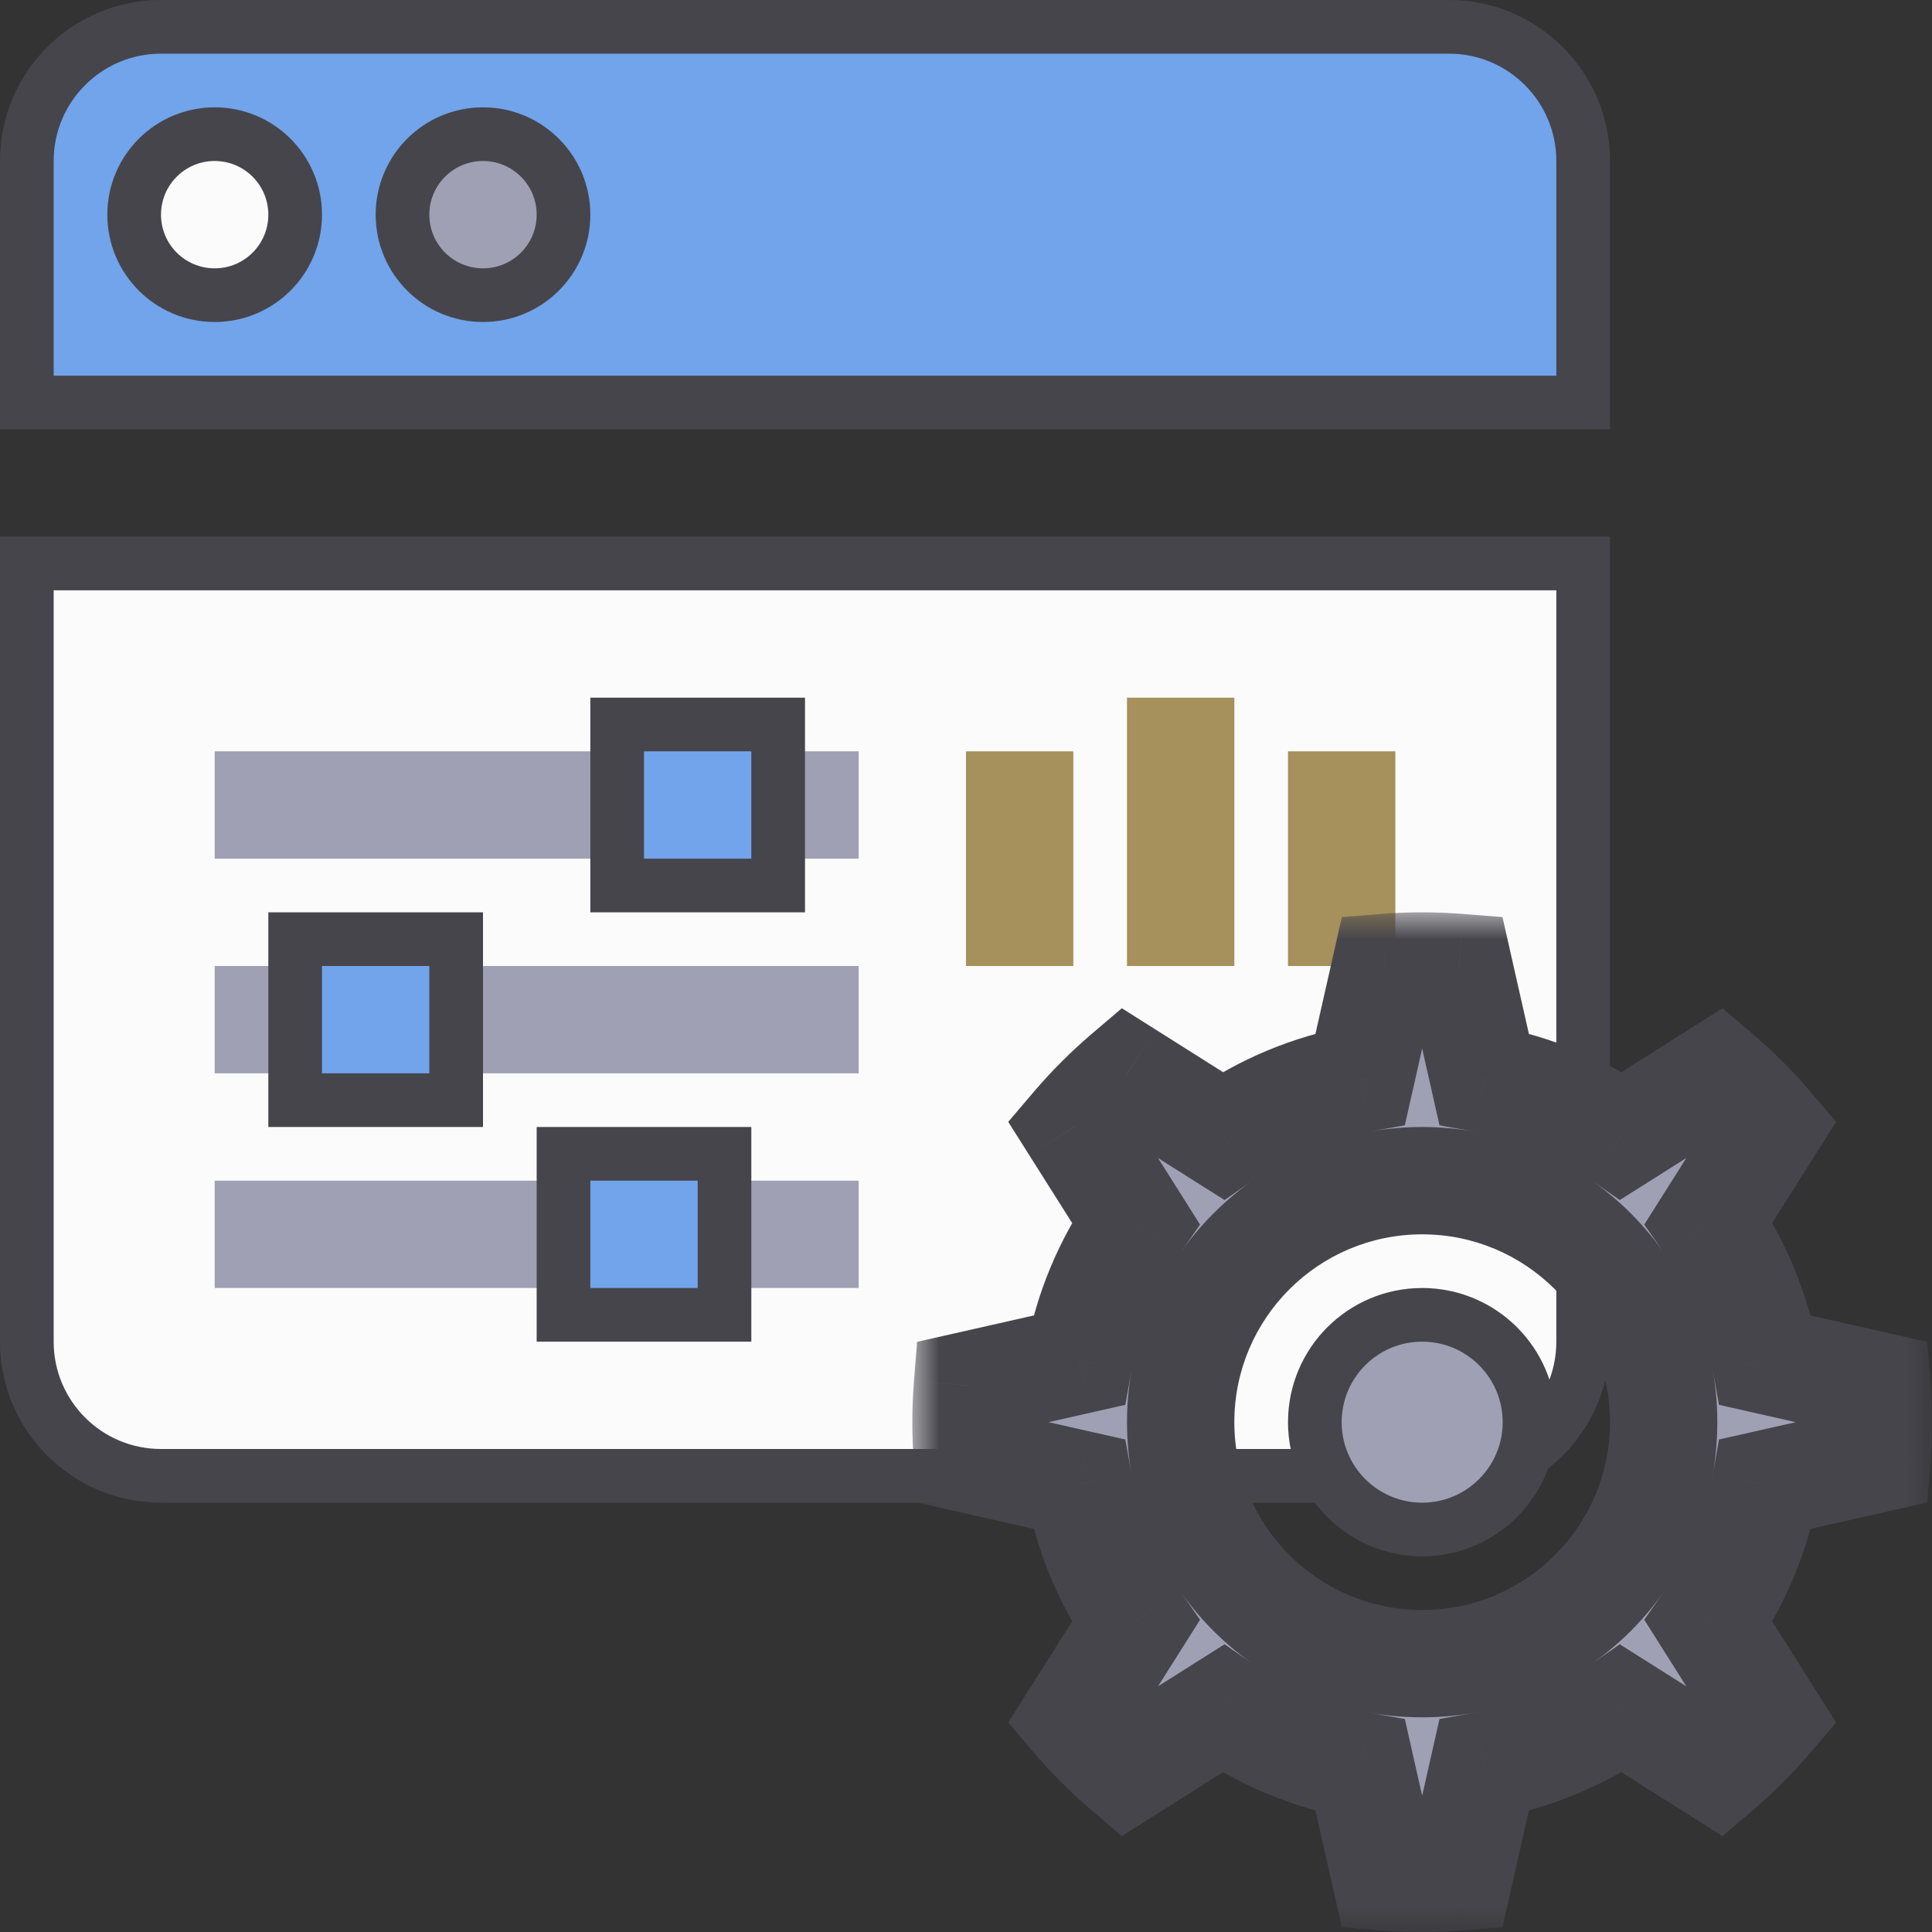 <svg width="36" height="36" viewBox="0 0 36 36" fill="none" xmlns="http://www.w3.org/2000/svg">
<rect x="0" y="0" width="36" height="36" fill="#333333" stroke="none"/>
<path d="M29 7.5H29.5V7V3C29.5 1.619 28.381 0.5 27 0.5H3C1.619 0.5 0.5 1.619 0.5 3V7V7.5H1H29Z" fill="#71A4EA" stroke="#46454C"/>
<path d="M29 10.5H29.5V11V25C29.5 26.381 28.381 27.5 27 27.5H3C1.619 27.5 0.5 26.381 0.5 25V11V10.5H1H29Z" fill="#FBFBFB" stroke="#46454C"/>
<rect x="4" y="14" width="12" height="2" fill="#9FA0B3"/>
<rect x="4" y="18" width="12" height="2" fill="#9FA0B3"/>
<rect x="4" y="22" width="12" height="2" fill="#9FA0B3"/>
<rect x="11.5" y="13.5" width="3" height="3" fill="#71A4EA" stroke="#46454C"/>
<rect x="10.5" y="21.5" width="3" height="3" fill="#71A4EA" stroke="#46454C"/>
<rect x="5.5" y="17.5" width="3" height="3" fill="#71A4EA" stroke="#46454C"/>
<circle cx="26.5" cy="26.5" r="2" fill="#9FA0B3" stroke="#46454C"/>
<circle cx="4" cy="4" r="1.5" fill="#FBFBFB" stroke="#46454C"/>
<circle cx="9" cy="4" r="1.5" fill="#9FA0B3" stroke="#46454C"/>
<rect x="18" y="14" width="2" height="4" fill="#A6905B"/>
<rect x="21" y="13" width="2" height="5" fill="#A6905B"/>
<rect x="24" y="14" width="2" height="4" fill="#A6905B"/>
<mask id="path-15-outside-1" maskUnits="userSpaceOnUse" x="17" y="17" width="19" height="19" fill="black">
<rect fill="white" x="17" y="17" width="19" height="19"/>
<path fill-rule="evenodd" clip-rule="evenodd" d="M20.992 20.025L22.791 21.161C23.543 20.638 24.41 20.27 25.348 20.102L25.816 18.027C26.042 18.009 26.27 18 26.5 18C26.73 18 26.958 18.009 27.184 18.027L27.652 20.102C28.59 20.27 29.457 20.638 30.209 21.161L32.008 20.025C32.355 20.321 32.679 20.645 32.975 20.992L31.839 22.791C32.362 23.543 32.73 24.41 32.898 25.348L34.973 25.816C34.991 26.042 35 26.27 35 26.5C35 26.73 34.991 26.958 34.973 27.184L32.898 27.652C32.73 28.59 32.362 29.457 31.839 30.209L32.975 32.008C32.679 32.355 32.355 32.679 32.008 32.975L30.209 31.839C29.457 32.362 28.59 32.73 27.652 32.898L27.184 34.973C26.958 34.991 26.73 35 26.5 35C26.27 35 26.042 34.991 25.816 34.973L25.348 32.898C24.41 32.73 23.543 32.362 22.791 31.839L20.992 32.975C20.645 32.679 20.321 32.355 20.025 32.008L21.161 30.209C20.638 29.457 20.27 28.59 20.102 27.652L18.027 27.184C18.009 26.958 18 26.73 18 26.5C18 26.27 18.009 26.042 18.027 25.816L20.102 25.348C20.27 24.41 20.638 23.543 21.161 22.791L20.025 20.992C20.321 20.645 20.645 20.321 20.992 20.025ZM26.5 31C28.985 31 31 28.985 31 26.5C31 24.015 28.985 22 26.5 22C24.015 22 22 24.015 22 26.5C22 28.985 24.015 31 26.5 31Z"/>
</mask>
<path fill-rule="evenodd" clip-rule="evenodd" d="M20.992 20.025L22.791 21.161C23.543 20.638 24.41 20.27 25.348 20.102L25.816 18.027C26.042 18.009 26.27 18 26.5 18C26.73 18 26.958 18.009 27.184 18.027L27.652 20.102C28.59 20.27 29.457 20.638 30.209 21.161L32.008 20.025C32.355 20.321 32.679 20.645 32.975 20.992L31.839 22.791C32.362 23.543 32.73 24.41 32.898 25.348L34.973 25.816C34.991 26.042 35 26.27 35 26.5C35 26.73 34.991 26.958 34.973 27.184L32.898 27.652C32.73 28.59 32.362 29.457 31.839 30.209L32.975 32.008C32.679 32.355 32.355 32.679 32.008 32.975L30.209 31.839C29.457 32.362 28.59 32.73 27.652 32.898L27.184 34.973C26.958 34.991 26.73 35 26.5 35C26.27 35 26.042 34.991 25.816 34.973L25.348 32.898C24.41 32.73 23.543 32.362 22.791 31.839L20.992 32.975C20.645 32.679 20.321 32.355 20.025 32.008L21.161 30.209C20.638 29.457 20.27 28.59 20.102 27.652L18.027 27.184C18.009 26.958 18 26.73 18 26.5C18 26.27 18.009 26.042 18.027 25.816L20.102 25.348C20.27 24.41 20.638 23.543 21.161 22.791L20.025 20.992C20.321 20.645 20.645 20.321 20.992 20.025ZM26.5 31C28.985 31 31 28.985 31 26.5C31 24.015 28.985 22 26.5 22C24.015 22 22 24.015 22 26.5C22 28.985 24.015 31 26.5 31Z" fill="#9FA0B3"/>
<path d="M22.791 21.161L22.257 22.007L22.818 22.361L23.363 21.982L22.791 21.161ZM20.992 20.025L21.526 19.18L20.904 18.787L20.344 19.264L20.992 20.025ZM25.348 20.102L25.524 21.086L26.177 20.969L26.323 20.322L25.348 20.102ZM25.816 18.027L25.737 17.03L25.003 17.089L24.841 17.807L25.816 18.027ZM27.184 18.027L28.159 17.807L27.997 17.089L27.263 17.03L27.184 18.027ZM27.652 20.102L26.677 20.322L26.823 20.969L27.476 21.086L27.652 20.102ZM30.209 21.161L29.637 21.982L30.182 22.361L30.743 22.007L30.209 21.161ZM32.008 20.025L32.656 19.264L32.096 18.787L31.474 19.18L32.008 20.025ZM32.975 20.992L33.82 21.526L34.213 20.904L33.736 20.344L32.975 20.992ZM31.839 22.791L30.993 22.257L30.639 22.818L31.018 23.363L31.839 22.791ZM32.898 25.348L31.914 25.524L32.031 26.177L32.678 26.323L32.898 25.348ZM34.973 25.816L35.97 25.737L35.911 25.003L35.193 24.841L34.973 25.816ZM34.973 27.184L35.193 28.159L35.911 27.997L35.97 27.263L34.973 27.184ZM32.898 27.652L32.678 26.677L32.031 26.823L31.914 27.476L32.898 27.652ZM31.839 30.209L31.018 29.637L30.639 30.182L30.993 30.743L31.839 30.209ZM32.975 32.008L33.736 32.656L34.213 32.096L33.82 31.474L32.975 32.008ZM32.008 32.975L31.474 33.82L32.096 34.213L32.656 33.736L32.008 32.975ZM30.209 31.839L30.743 30.993L30.182 30.639L29.637 31.018L30.209 31.839ZM27.652 32.898L27.476 31.914L26.823 32.031L26.677 32.678L27.652 32.898ZM27.184 34.973L27.263 35.97L27.997 35.911L28.159 35.193L27.184 34.973ZM25.816 34.973L24.841 35.193L25.003 35.911L25.737 35.97L25.816 34.973ZM25.348 32.898L26.323 32.678L26.177 32.031L25.524 31.914L25.348 32.898ZM22.791 31.839L23.363 31.018L22.818 30.639L22.257 30.993L22.791 31.839ZM20.992 32.975L20.344 33.736L20.904 34.213L21.526 33.82L20.992 32.975ZM20.025 32.008L19.18 31.474L18.787 32.096L19.264 32.656L20.025 32.008ZM21.161 30.209L22.007 30.743L22.361 30.182L21.982 29.637L21.161 30.209ZM20.102 27.652L21.086 27.476L20.969 26.823L20.322 26.677L20.102 27.652ZM18.027 27.184L17.03 27.263L17.089 27.997L17.807 28.159L18.027 27.184ZM18.027 25.816L17.807 24.841L17.089 25.003L17.03 25.737L18.027 25.816ZM20.102 25.348L20.322 26.323L20.969 26.177L21.086 25.524L20.102 25.348ZM21.161 22.791L21.982 23.363L22.361 22.818L22.007 22.257L21.161 22.791ZM20.025 20.992L19.264 20.344L18.787 20.904L19.18 21.526L20.025 20.992ZM23.325 20.316L21.526 19.18L20.459 20.871L22.257 22.007L23.325 20.316ZM25.171 19.117C24.089 19.311 23.087 19.737 22.22 20.34L23.363 21.982C23.999 21.539 24.732 21.228 25.524 21.086L25.171 19.117ZM24.841 17.807L24.372 19.881L26.323 20.322L26.792 18.247L24.841 17.807ZM26.5 17C26.243 17 25.989 17.01 25.737 17.03L25.896 19.024C26.095 19.008 26.296 19 26.5 19V17ZM27.263 17.03C27.011 17.01 26.757 17 26.5 17V19C26.704 19 26.905 19.008 27.104 19.024L27.263 17.03ZM28.628 19.881L28.159 17.807L26.208 18.247L26.677 20.322L28.628 19.881ZM30.78 20.34C29.913 19.737 28.911 19.311 27.829 19.117L27.476 21.086C28.268 21.228 29.001 21.539 29.637 21.982L30.78 20.34ZM31.474 19.18L29.675 20.316L30.743 22.007L32.541 20.871L31.474 19.18ZM33.736 20.344C33.405 19.956 33.044 19.595 32.656 19.264L31.359 20.787C31.666 21.048 31.952 21.334 32.213 21.641L33.736 20.344ZM32.684 23.325L33.82 21.526L32.129 20.459L30.993 22.257L32.684 23.325ZM33.883 25.171C33.689 24.089 33.263 23.087 32.66 22.22L31.018 23.363C31.461 23.999 31.772 24.732 31.914 25.524L33.883 25.171ZM35.193 24.841L33.118 24.372L32.678 26.323L34.753 26.792L35.193 24.841ZM36 26.5C36 26.243 35.99 25.989 35.97 25.737L33.976 25.896C33.992 26.095 34 26.296 34 26.5H36ZM35.97 27.263C35.99 27.011 36 26.757 36 26.5H34C34 26.704 33.992 26.905 33.976 27.104L35.97 27.263ZM33.118 28.628L35.193 28.159L34.753 26.208L32.678 26.677L33.118 28.628ZM32.66 30.78C33.263 29.913 33.689 28.911 33.883 27.829L31.914 27.476C31.772 28.268 31.461 29.001 31.018 29.637L32.66 30.78ZM33.82 31.474L32.684 29.675L30.993 30.743L32.129 32.541L33.82 31.474ZM32.656 33.736C33.044 33.405 33.405 33.044 33.736 32.656L32.213 31.359C31.952 31.666 31.666 31.952 31.359 32.213L32.656 33.736ZM29.675 32.684L31.474 33.82L32.541 32.129L30.743 30.993L29.675 32.684ZM27.829 33.883C28.911 33.689 29.913 33.263 30.78 32.66L29.637 31.018C29.001 31.461 28.268 31.772 27.476 31.914L27.829 33.883ZM28.159 35.193L28.628 33.118L26.677 32.678L26.208 34.753L28.159 35.193ZM26.5 36C26.757 36 27.011 35.99 27.263 35.97L27.104 33.976C26.905 33.992 26.704 34 26.5 34V36ZM25.737 35.97C25.989 35.99 26.243 36 26.5 36V34C26.296 34 26.095 33.992 25.896 33.976L25.737 35.97ZM24.372 33.118L24.841 35.193L26.792 34.753L26.323 32.678L24.372 33.118ZM22.22 32.66C23.087 33.263 24.089 33.689 25.171 33.883L25.524 31.914C24.732 31.772 23.999 31.461 23.363 31.018L22.22 32.66ZM21.526 33.82L23.325 32.684L22.257 30.993L20.459 32.129L21.526 33.82ZM19.264 32.656C19.595 33.044 19.956 33.405 20.344 33.736L21.641 32.213C21.334 31.952 21.048 31.666 20.787 31.359L19.264 32.656ZM20.316 29.675L19.18 31.474L20.871 32.541L22.007 30.743L20.316 29.675ZM19.117 27.829C19.311 28.911 19.737 29.913 20.34 30.78L21.982 29.637C21.539 29.001 21.228 28.268 21.086 27.476L19.117 27.829ZM17.807 28.159L19.881 28.628L20.322 26.677L18.247 26.208L17.807 28.159ZM17 26.5C17 26.757 17.01 27.011 17.03 27.263L19.024 27.104C19.008 26.905 19 26.704 19 26.5H17ZM17.03 25.737C17.01 25.989 17 26.243 17 26.5H19C19 26.296 19.008 26.095 19.024 25.896L17.03 25.737ZM19.881 24.372L17.807 24.841L18.247 26.792L20.322 26.323L19.881 24.372ZM20.34 22.22C19.737 23.087 19.311 24.089 19.117 25.171L21.086 25.524C21.228 24.732 21.539 23.999 21.982 23.363L20.34 22.22ZM19.18 21.526L20.316 23.325L22.007 22.257L20.871 20.459L19.18 21.526ZM20.344 19.264C19.956 19.595 19.595 19.956 19.264 20.344L20.787 21.641C21.048 21.334 21.334 21.048 21.641 20.787L20.344 19.264ZM30 26.5C30 28.433 28.433 30 26.5 30V32C29.538 32 32 29.538 32 26.5H30ZM26.5 23C28.433 23 30 24.567 30 26.5H32C32 23.462 29.538 21 26.5 21V23ZM23 26.5C23 24.567 24.567 23 26.5 23V21C23.462 21 21 23.462 21 26.5H23ZM26.5 30C24.567 30 23 28.433 23 26.5H21C21 29.538 23.462 32 26.5 32V30Z" fill="#46454C" mask="url(#path-15-outside-1)"/>
</svg>
